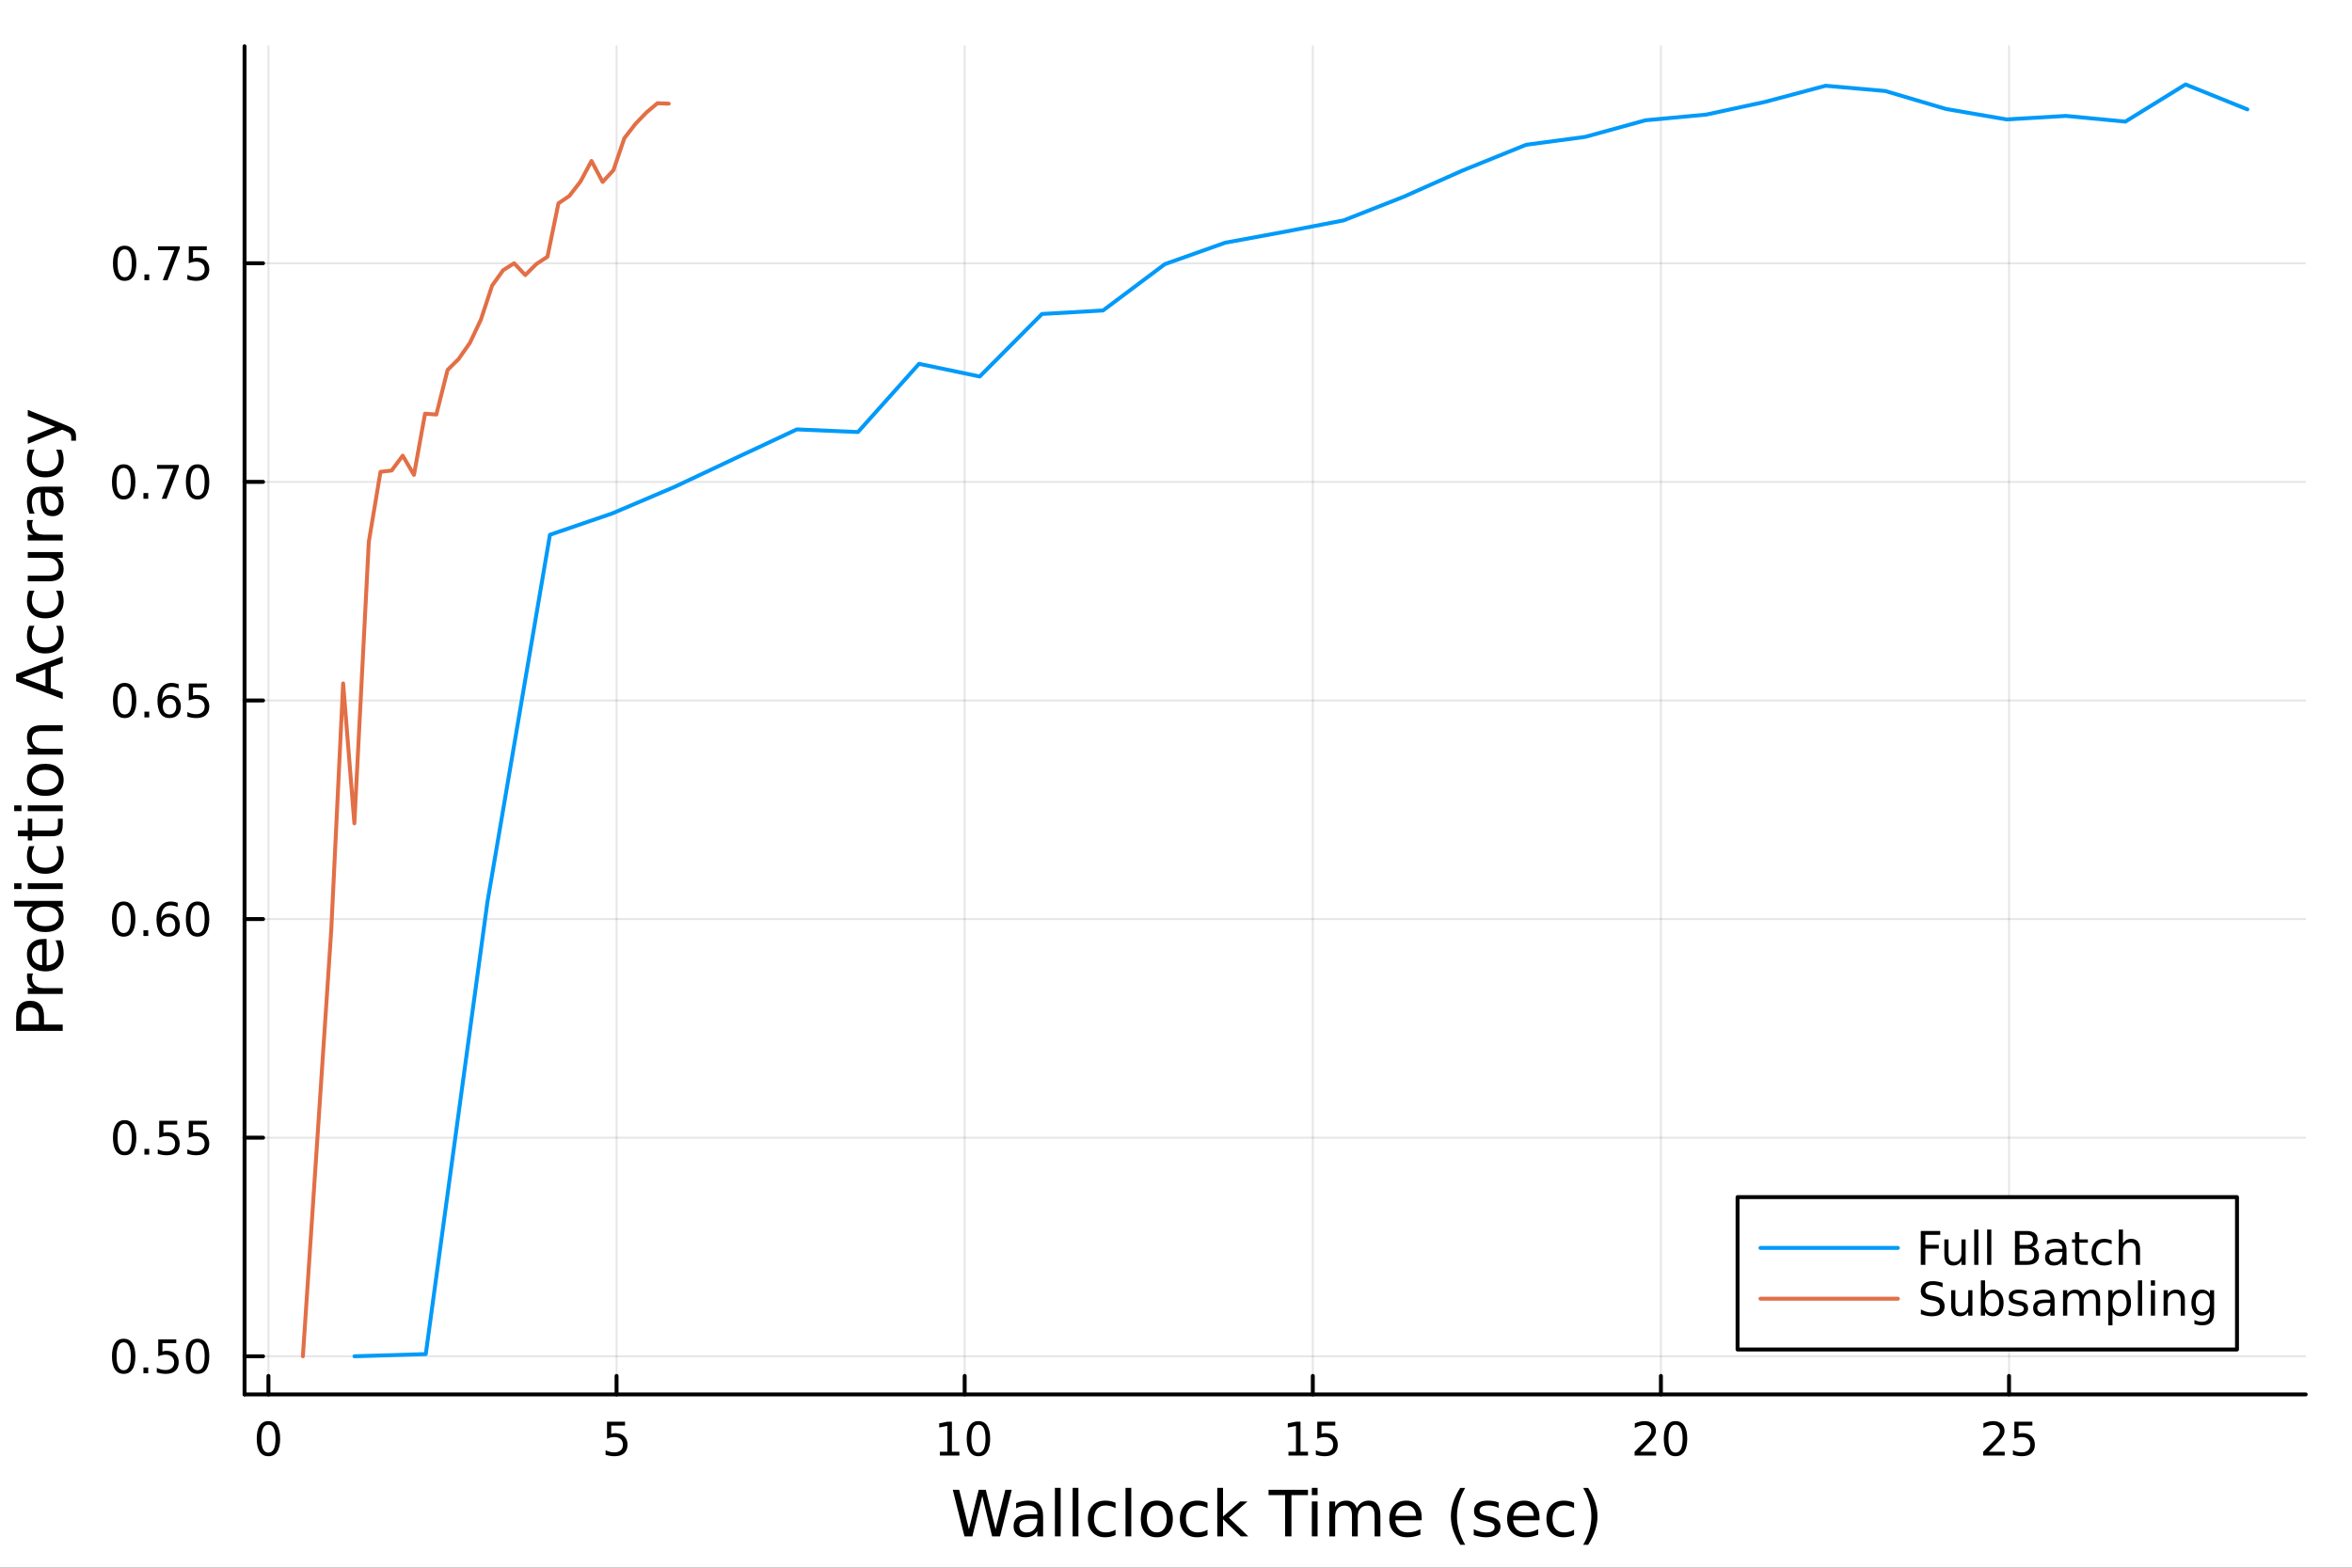 <?xml version="1.0" encoding="utf-8"?>
<svg xmlns="http://www.w3.org/2000/svg" xmlns:xlink="http://www.w3.org/1999/xlink" width="600" height="400" viewBox="0 0 2400 1600">
<rect x="0" y="0" width="2400" height="1600" fill="#333333" stroke="none"/>
<defs>
  <clipPath id="clip000">
    <rect x="0" y="0" width="2400" height="1600"/>
  </clipPath>
</defs>
<path clip-path="url(#clip000)" d="M0 1600 L2400 1600 L2400 0 L0 0  Z" fill="#ffffff" fill-rule="evenodd" fill-opacity="1"/>
<defs>
  <clipPath id="clip001">
    <rect x="480" y="0" width="1681" height="1600"/>
  </clipPath>
</defs>
<path clip-path="url(#clip000)" d="M249.542 1423.18 L2352.76 1423.18 L2352.76 47.244 L249.542 47.244  Z" fill="#ffffff" fill-rule="evenodd" fill-opacity="1"/>
<defs>
  <clipPath id="clip002">
    <rect x="249" y="47" width="2104" height="1377"/>
  </clipPath>
</defs>
<polyline clip-path="url(#clip002)" style="stroke:#000000; stroke-linecap:round; stroke-linejoin:round; stroke-width:2; stroke-opacity:0.1; fill:none" points="273.912,1423.18 273.912,47.244 "/>
<polyline clip-path="url(#clip002)" style="stroke:#000000; stroke-linecap:round; stroke-linejoin:round; stroke-width:2; stroke-opacity:0.1; fill:none" points="629.137,1423.18 629.137,47.244 "/>
<polyline clip-path="url(#clip002)" style="stroke:#000000; stroke-linecap:round; stroke-linejoin:round; stroke-width:2; stroke-opacity:0.1; fill:none" points="984.363,1423.18 984.363,47.244 "/>
<polyline clip-path="url(#clip002)" style="stroke:#000000; stroke-linecap:round; stroke-linejoin:round; stroke-width:2; stroke-opacity:0.1; fill:none" points="1339.59,1423.18 1339.59,47.244 "/>
<polyline clip-path="url(#clip002)" style="stroke:#000000; stroke-linecap:round; stroke-linejoin:round; stroke-width:2; stroke-opacity:0.1; fill:none" points="1694.81,1423.18 1694.81,47.244 "/>
<polyline clip-path="url(#clip002)" style="stroke:#000000; stroke-linecap:round; stroke-linejoin:round; stroke-width:2; stroke-opacity:0.1; fill:none" points="2050.04,1423.18 2050.04,47.244 "/>
<polyline clip-path="url(#clip002)" style="stroke:#000000; stroke-linecap:round; stroke-linejoin:round; stroke-width:2; stroke-opacity:0.1; fill:none" points="249.542,1384.24 2352.76,1384.24 "/>
<polyline clip-path="url(#clip002)" style="stroke:#000000; stroke-linecap:round; stroke-linejoin:round; stroke-width:2; stroke-opacity:0.1; fill:none" points="249.542,1161.13 2352.76,1161.13 "/>
<polyline clip-path="url(#clip002)" style="stroke:#000000; stroke-linecap:round; stroke-linejoin:round; stroke-width:2; stroke-opacity:0.1; fill:none" points="249.542,938.019 2352.76,938.019 "/>
<polyline clip-path="url(#clip002)" style="stroke:#000000; stroke-linecap:round; stroke-linejoin:round; stroke-width:2; stroke-opacity:0.1; fill:none" points="249.542,714.909 2352.76,714.909 "/>
<polyline clip-path="url(#clip002)" style="stroke:#000000; stroke-linecap:round; stroke-linejoin:round; stroke-width:2; stroke-opacity:0.1; fill:none" points="249.542,491.799 2352.76,491.799 "/>
<polyline clip-path="url(#clip002)" style="stroke:#000000; stroke-linecap:round; stroke-linejoin:round; stroke-width:2; stroke-opacity:0.1; fill:none" points="249.542,268.689 2352.76,268.689 "/>
<polyline clip-path="url(#clip000)" style="stroke:#000000; stroke-linecap:round; stroke-linejoin:round; stroke-width:4; stroke-opacity:1; fill:none" points="249.542,1423.18 2352.76,1423.18 "/>
<polyline clip-path="url(#clip000)" style="stroke:#000000; stroke-linecap:round; stroke-linejoin:round; stroke-width:4; stroke-opacity:1; fill:none" points="273.912,1423.18 273.912,1404.28 "/>
<polyline clip-path="url(#clip000)" style="stroke:#000000; stroke-linecap:round; stroke-linejoin:round; stroke-width:4; stroke-opacity:1; fill:none" points="629.137,1423.18 629.137,1404.28 "/>
<polyline clip-path="url(#clip000)" style="stroke:#000000; stroke-linecap:round; stroke-linejoin:round; stroke-width:4; stroke-opacity:1; fill:none" points="984.363,1423.18 984.363,1404.28 "/>
<polyline clip-path="url(#clip000)" style="stroke:#000000; stroke-linecap:round; stroke-linejoin:round; stroke-width:4; stroke-opacity:1; fill:none" points="1339.59,1423.18 1339.59,1404.28 "/>
<polyline clip-path="url(#clip000)" style="stroke:#000000; stroke-linecap:round; stroke-linejoin:round; stroke-width:4; stroke-opacity:1; fill:none" points="1694.81,1423.18 1694.81,1404.28 "/>
<polyline clip-path="url(#clip000)" style="stroke:#000000; stroke-linecap:round; stroke-linejoin:round; stroke-width:4; stroke-opacity:1; fill:none" points="2050.04,1423.18 2050.04,1404.28 "/>
<path clip-path="url(#clip000)" d="M273.912 1454.1 Q270.301 1454.1 268.472 1457.66 Q266.666 1461.2 266.666 1468.33 Q266.666 1475.44 268.472 1479.01 Q270.301 1482.55 273.912 1482.55 Q277.546 1482.55 279.352 1479.01 Q281.18 1475.44 281.18 1468.33 Q281.18 1461.2 279.352 1457.66 Q277.546 1454.1 273.912 1454.1 M273.912 1450.39 Q279.722 1450.39 282.777 1455 Q285.856 1459.58 285.856 1468.33 Q285.856 1477.06 282.777 1481.67 Q279.722 1486.25 273.912 1486.25 Q268.102 1486.25 265.023 1481.67 Q261.967 1477.06 261.967 1468.33 Q261.967 1459.58 265.023 1455 Q268.102 1450.39 273.912 1450.39 Z" fill="#000000" fill-rule="nonzero" fill-opacity="1" /><path clip-path="url(#clip000)" d="M619.415 1451.02 L637.772 1451.02 L637.772 1454.96 L623.698 1454.96 L623.698 1463.43 Q624.716 1463.08 625.735 1462.92 Q626.753 1462.73 627.772 1462.73 Q633.559 1462.73 636.938 1465.9 Q640.318 1469.08 640.318 1474.49 Q640.318 1480.07 636.846 1483.17 Q633.373 1486.25 627.054 1486.25 Q624.878 1486.25 622.61 1485.88 Q620.364 1485.51 617.957 1484.77 L617.957 1480.07 Q620.04 1481.2 622.262 1481.76 Q624.485 1482.32 626.961 1482.32 Q630.966 1482.32 633.304 1480.21 Q635.642 1478.1 635.642 1474.49 Q635.642 1470.88 633.304 1468.77 Q630.966 1466.67 626.961 1466.67 Q625.086 1466.67 623.211 1467.08 Q621.36 1467.5 619.415 1468.38 L619.415 1451.02 Z" fill="#000000" fill-rule="nonzero" fill-opacity="1" /><path clip-path="url(#clip000)" d="M959.051 1481.64 L966.689 1481.64 L966.689 1455.28 L958.379 1456.95 L958.379 1452.69 L966.643 1451.02 L971.319 1451.02 L971.319 1481.64 L978.958 1481.64 L978.958 1485.58 L959.051 1485.58 L959.051 1481.64 Z" fill="#000000" fill-rule="nonzero" fill-opacity="1" /><path clip-path="url(#clip000)" d="M998.402 1454.1 Q994.791 1454.1 992.962 1457.66 Q991.157 1461.2 991.157 1468.33 Q991.157 1475.44 992.962 1479.01 Q994.791 1482.55 998.402 1482.55 Q1002.04 1482.55 1003.84 1479.01 Q1005.67 1475.44 1005.67 1468.33 Q1005.67 1461.2 1003.84 1457.66 Q1002.04 1454.1 998.402 1454.1 M998.402 1450.39 Q1004.21 1450.39 1007.27 1455 Q1010.35 1459.58 1010.35 1468.33 Q1010.35 1477.06 1007.27 1481.67 Q1004.21 1486.25 998.402 1486.25 Q992.592 1486.25 989.513 1481.67 Q986.458 1477.06 986.458 1468.33 Q986.458 1459.58 989.513 1455 Q992.592 1450.39 998.402 1450.39 Z" fill="#000000" fill-rule="nonzero" fill-opacity="1" /><path clip-path="url(#clip000)" d="M1314.77 1481.64 L1322.41 1481.64 L1322.41 1455.28 L1314.1 1456.95 L1314.1 1452.69 L1322.37 1451.02 L1327.04 1451.02 L1327.04 1481.64 L1334.68 1481.64 L1334.68 1485.58 L1314.77 1485.58 L1314.77 1481.64 Z" fill="#000000" fill-rule="nonzero" fill-opacity="1" /><path clip-path="url(#clip000)" d="M1344.17 1451.02 L1362.53 1451.02 L1362.53 1454.96 L1348.45 1454.96 L1348.45 1463.43 Q1349.47 1463.08 1350.49 1462.92 Q1351.51 1462.73 1352.53 1462.73 Q1358.32 1462.73 1361.69 1465.9 Q1365.07 1469.08 1365.07 1474.49 Q1365.07 1480.07 1361.6 1483.17 Q1358.13 1486.25 1351.81 1486.25 Q1349.63 1486.25 1347.37 1485.88 Q1345.12 1485.51 1342.71 1484.77 L1342.71 1480.07 Q1344.8 1481.2 1347.02 1481.76 Q1349.24 1482.32 1351.72 1482.32 Q1355.72 1482.32 1358.06 1480.21 Q1360.4 1478.1 1360.4 1474.49 Q1360.4 1470.88 1358.06 1468.77 Q1355.72 1466.67 1351.72 1466.67 Q1349.84 1466.67 1347.97 1467.08 Q1346.12 1467.5 1344.17 1468.38 L1344.17 1451.02 Z" fill="#000000" fill-rule="nonzero" fill-opacity="1" /><path clip-path="url(#clip000)" d="M1673.59 1481.64 L1689.91 1481.64 L1689.91 1485.58 L1667.96 1485.58 L1667.96 1481.64 Q1670.62 1478.89 1675.21 1474.26 Q1679.81 1469.61 1680.99 1468.27 Q1683.24 1465.74 1684.12 1464.01 Q1685.02 1462.25 1685.02 1460.56 Q1685.02 1457.8 1683.08 1456.07 Q1681.16 1454.33 1678.05 1454.33 Q1675.86 1454.33 1673.4 1455.09 Q1670.97 1455.86 1668.19 1457.41 L1668.19 1452.69 Q1671.02 1451.55 1673.47 1450.97 Q1675.93 1450.39 1677.96 1450.39 Q1683.33 1450.39 1686.53 1453.08 Q1689.72 1455.77 1689.72 1460.26 Q1689.72 1462.39 1688.91 1464.31 Q1688.12 1466.2 1686.02 1468.8 Q1685.44 1469.47 1682.34 1472.69 Q1679.24 1475.88 1673.59 1481.64 Z" fill="#000000" fill-rule="nonzero" fill-opacity="1" /><path clip-path="url(#clip000)" d="M1709.72 1454.1 Q1706.11 1454.1 1704.28 1457.66 Q1702.48 1461.2 1702.48 1468.33 Q1702.48 1475.44 1704.28 1479.01 Q1706.11 1482.55 1709.72 1482.55 Q1713.36 1482.55 1715.16 1479.01 Q1716.99 1475.44 1716.99 1468.33 Q1716.99 1461.2 1715.16 1457.66 Q1713.36 1454.1 1709.72 1454.1 M1709.72 1450.39 Q1715.53 1450.39 1718.59 1455 Q1721.67 1459.58 1721.67 1468.33 Q1721.67 1477.06 1718.59 1481.67 Q1715.53 1486.25 1709.72 1486.25 Q1703.91 1486.25 1700.83 1481.67 Q1697.78 1477.06 1697.78 1468.33 Q1697.78 1459.58 1700.83 1455 Q1703.91 1450.39 1709.72 1450.39 Z" fill="#000000" fill-rule="nonzero" fill-opacity="1" /><path clip-path="url(#clip000)" d="M2029.31 1481.64 L2045.63 1481.64 L2045.63 1485.58 L2023.69 1485.58 L2023.69 1481.64 Q2026.35 1478.89 2030.93 1474.26 Q2035.54 1469.61 2036.72 1468.27 Q2038.96 1465.74 2039.84 1464.01 Q2040.75 1462.25 2040.75 1460.56 Q2040.75 1457.8 2038.8 1456.07 Q2036.88 1454.33 2033.78 1454.33 Q2031.58 1454.33 2029.13 1455.09 Q2026.69 1455.86 2023.92 1457.41 L2023.92 1452.69 Q2026.74 1451.55 2029.19 1450.97 Q2031.65 1450.39 2033.69 1450.39 Q2039.06 1450.39 2042.25 1453.08 Q2045.44 1455.77 2045.44 1460.26 Q2045.44 1462.39 2044.63 1464.31 Q2043.85 1466.2 2041.74 1468.8 Q2041.16 1469.47 2038.06 1472.69 Q2034.96 1475.88 2029.31 1481.64 Z" fill="#000000" fill-rule="nonzero" fill-opacity="1" /><path clip-path="url(#clip000)" d="M2055.49 1451.02 L2073.85 1451.02 L2073.85 1454.96 L2059.77 1454.96 L2059.77 1463.43 Q2060.79 1463.08 2061.81 1462.92 Q2062.83 1462.73 2063.85 1462.73 Q2069.63 1462.73 2073.01 1465.9 Q2076.39 1469.08 2076.39 1474.49 Q2076.39 1480.07 2072.92 1483.17 Q2069.45 1486.25 2063.13 1486.25 Q2060.95 1486.25 2058.69 1485.88 Q2056.44 1485.51 2054.03 1484.77 L2054.03 1480.07 Q2056.12 1481.2 2058.34 1481.76 Q2060.56 1482.32 2063.04 1482.32 Q2067.04 1482.32 2069.38 1480.21 Q2071.72 1478.1 2071.72 1474.49 Q2071.72 1470.88 2069.38 1468.77 Q2067.04 1466.67 2063.04 1466.67 Q2061.16 1466.67 2059.29 1467.08 Q2057.44 1467.5 2055.49 1468.38 L2055.49 1451.02 Z" fill="#000000" fill-rule="nonzero" fill-opacity="1" /><path clip-path="url(#clip000)" d="M972.233 1520.52 L978.726 1520.52 L988.72 1560.69 L998.682 1520.52 L1005.91 1520.52 L1015.9 1560.69 L1025.86 1520.52 L1032.39 1520.52 L1020.45 1568.04 L1012.37 1568.04 L1002.34 1526.79 L992.221 1568.04 L984.137 1568.04 L972.233 1520.52 Z" fill="#000000" fill-rule="nonzero" fill-opacity="1" /><path clip-path="url(#clip000)" d="M1052.7 1550.12 Q1045.6 1550.12 1042.86 1551.75 Q1040.12 1553.37 1040.12 1557.29 Q1040.12 1560.4 1042.16 1562.25 Q1044.23 1564.07 1047.76 1564.07 Q1052.63 1564.07 1055.56 1560.63 Q1058.52 1557.16 1058.52 1551.43 L1058.52 1550.12 L1052.7 1550.12 M1064.38 1547.71 L1064.38 1568.04 L1058.52 1568.04 L1058.52 1562.63 Q1056.51 1565.88 1053.52 1567.44 Q1050.53 1568.97 1046.2 1568.97 Q1040.73 1568.97 1037.48 1565.91 Q1034.27 1562.82 1034.27 1557.67 Q1034.27 1551.65 1038.28 1548.6 Q1042.32 1545.54 1050.31 1545.54 L1058.52 1545.54 L1058.52 1544.97 Q1058.52 1540.93 1055.85 1538.73 Q1053.2 1536.5 1048.4 1536.5 Q1045.34 1536.5 1042.45 1537.23 Q1039.55 1537.97 1036.88 1539.43 L1036.88 1534.02 Q1040.09 1532.78 1043.12 1532.17 Q1046.14 1531.54 1049 1531.54 Q1056.74 1531.54 1060.56 1535.55 Q1064.38 1539.56 1064.38 1547.71 Z" fill="#000000" fill-rule="nonzero" fill-opacity="1" /><path clip-path="url(#clip000)" d="M1076.44 1518.52 L1082.3 1518.52 L1082.3 1568.04 L1076.44 1568.04 L1076.44 1518.52 Z" fill="#000000" fill-rule="nonzero" fill-opacity="1" /><path clip-path="url(#clip000)" d="M1094.55 1518.52 L1100.41 1518.52 L1100.41 1568.04 L1094.55 1568.04 L1094.55 1518.52 Z" fill="#000000" fill-rule="nonzero" fill-opacity="1" /><path clip-path="url(#clip000)" d="M1138.31 1533.76 L1138.31 1539.24 Q1135.83 1537.87 1133.32 1537.2 Q1130.83 1536.5 1128.29 1536.5 Q1122.59 1536.5 1119.44 1540.13 Q1116.29 1543.73 1116.29 1550.25 Q1116.29 1556.78 1119.44 1560.4 Q1122.59 1564 1128.29 1564 Q1130.83 1564 1133.32 1563.33 Q1135.83 1562.63 1138.31 1561.26 L1138.31 1566.68 Q1135.86 1567.82 1133.22 1568.39 Q1130.61 1568.97 1127.65 1568.97 Q1119.6 1568.97 1114.86 1563.91 Q1110.11 1558.85 1110.11 1550.25 Q1110.11 1541.53 1114.89 1536.53 Q1119.69 1531.54 1128.03 1531.54 Q1130.74 1531.54 1133.32 1532.11 Q1135.9 1532.65 1138.31 1533.76 Z" fill="#000000" fill-rule="nonzero" fill-opacity="1" /><path clip-path="url(#clip000)" d="M1148.5 1518.52 L1154.36 1518.52 L1154.36 1568.04 L1148.5 1568.04 L1148.5 1518.52 Z" fill="#000000" fill-rule="nonzero" fill-opacity="1" /><path clip-path="url(#clip000)" d="M1180.42 1536.5 Q1175.71 1536.5 1172.98 1540.19 Q1170.24 1543.85 1170.24 1550.25 Q1170.24 1556.65 1172.94 1560.34 Q1175.68 1564 1180.42 1564 Q1185.1 1564 1187.84 1560.31 Q1190.58 1556.62 1190.58 1550.25 Q1190.58 1543.92 1187.84 1540.23 Q1185.1 1536.5 1180.42 1536.5 M1180.42 1531.54 Q1188.06 1531.54 1192.42 1536.5 Q1196.78 1541.47 1196.78 1550.25 Q1196.78 1559 1192.42 1564 Q1188.06 1568.97 1180.42 1568.97 Q1172.75 1568.97 1168.39 1564 Q1164.06 1559 1164.06 1550.25 Q1164.06 1541.47 1168.39 1536.5 Q1172.75 1531.54 1180.42 1531.54 Z" fill="#000000" fill-rule="nonzero" fill-opacity="1" /><path clip-path="url(#clip000)" d="M1232.14 1533.76 L1232.14 1539.24 Q1229.66 1537.87 1227.15 1537.2 Q1224.67 1536.5 1222.12 1536.5 Q1216.42 1536.5 1213.27 1540.13 Q1210.12 1543.73 1210.12 1550.25 Q1210.12 1556.78 1213.27 1560.4 Q1216.42 1564 1222.12 1564 Q1224.67 1564 1227.15 1563.33 Q1229.66 1562.63 1232.14 1561.26 L1232.14 1566.68 Q1229.69 1567.82 1227.05 1568.39 Q1224.44 1568.97 1221.48 1568.97 Q1213.43 1568.97 1208.69 1563.91 Q1203.94 1558.85 1203.94 1550.25 Q1203.94 1541.53 1208.72 1536.53 Q1213.53 1531.54 1221.86 1531.54 Q1224.57 1531.54 1227.15 1532.11 Q1229.73 1532.65 1232.14 1533.76 Z" fill="#000000" fill-rule="nonzero" fill-opacity="1" /><path clip-path="url(#clip000)" d="M1242.11 1518.52 L1248 1518.52 L1248 1547.77 L1265.47 1532.4 L1272.95 1532.4 L1254.04 1549.07 L1273.74 1568.04 L1266.11 1568.04 L1248 1550.63 L1248 1568.04 L1242.11 1568.04 L1242.11 1518.52 Z" fill="#000000" fill-rule="nonzero" fill-opacity="1" /><path clip-path="url(#clip000)" d="M1294.46 1520.52 L1334.66 1520.52 L1334.66 1525.93 L1317.8 1525.93 L1317.8 1568.04 L1311.33 1568.04 L1311.33 1525.93 L1294.46 1525.93 L1294.46 1520.52 Z" fill="#000000" fill-rule="nonzero" fill-opacity="1" /><path clip-path="url(#clip000)" d="M1338.61 1532.4 L1344.47 1532.4 L1344.47 1568.04 L1338.61 1568.04 L1338.61 1532.4 M1338.61 1518.52 L1344.47 1518.52 L1344.47 1525.93 L1338.61 1525.93 L1338.61 1518.52 Z" fill="#000000" fill-rule="nonzero" fill-opacity="1" /><path clip-path="url(#clip000)" d="M1384.48 1539.24 Q1386.67 1535.29 1389.73 1533.41 Q1392.78 1531.54 1396.92 1531.54 Q1402.49 1531.54 1405.51 1535.45 Q1408.54 1539.33 1408.54 1546.53 L1408.54 1568.04 L1402.65 1568.04 L1402.65 1546.72 Q1402.65 1541.59 1400.84 1539.11 Q1399.02 1536.63 1395.3 1536.63 Q1390.75 1536.63 1388.1 1539.65 Q1385.46 1542.68 1385.46 1547.9 L1385.46 1568.04 L1379.57 1568.04 L1379.57 1546.72 Q1379.57 1541.56 1377.76 1539.11 Q1375.95 1536.63 1372.16 1536.63 Q1367.67 1536.63 1365.03 1539.68 Q1362.39 1542.71 1362.39 1547.9 L1362.39 1568.04 L1356.5 1568.04 L1356.5 1532.4 L1362.39 1532.4 L1362.39 1537.93 Q1364.39 1534.66 1367.19 1533.1 Q1369.99 1531.54 1373.85 1531.54 Q1377.73 1531.54 1380.43 1533.51 Q1383.17 1535.48 1384.48 1539.24 Z" fill="#000000" fill-rule="nonzero" fill-opacity="1" /><path clip-path="url(#clip000)" d="M1450.71 1548.76 L1450.71 1551.62 L1423.78 1551.62 Q1424.17 1557.67 1427.41 1560.85 Q1430.69 1564 1436.52 1564 Q1439.89 1564 1443.04 1563.17 Q1446.22 1562.35 1449.34 1560.69 L1449.34 1566.23 Q1446.19 1567.57 1442.88 1568.27 Q1439.57 1568.97 1436.17 1568.97 Q1427.64 1568.97 1422.64 1564 Q1417.67 1559.04 1417.67 1550.57 Q1417.67 1541.82 1422.38 1536.69 Q1427.13 1531.54 1435.15 1531.54 Q1442.34 1531.54 1446.51 1536.18 Q1450.71 1540.8 1450.71 1548.76 M1444.85 1547.04 Q1444.79 1542.23 1442.15 1539.37 Q1439.54 1536.5 1435.21 1536.5 Q1430.31 1536.5 1427.35 1539.27 Q1424.42 1542.04 1423.98 1547.07 L1444.85 1547.04 Z" fill="#000000" fill-rule="nonzero" fill-opacity="1" /><path clip-path="url(#clip000)" d="M1495.11 1518.58 Q1490.85 1525.9 1488.78 1533.06 Q1486.71 1540.23 1486.71 1547.58 Q1486.71 1554.93 1488.78 1562.16 Q1490.88 1569.35 1495.11 1576.64 L1490.02 1576.64 Q1485.25 1569.16 1482.86 1561.93 Q1480.5 1554.71 1480.5 1547.58 Q1480.5 1540.48 1482.86 1533.29 Q1485.21 1526.09 1490.02 1518.58 L1495.11 1518.58 Z" fill="#000000" fill-rule="nonzero" fill-opacity="1" /><path clip-path="url(#clip000)" d="M1529.2 1533.45 L1529.2 1538.98 Q1526.72 1537.71 1524.04 1537.07 Q1521.37 1536.44 1518.51 1536.44 Q1514.15 1536.44 1511.95 1537.77 Q1509.79 1539.11 1509.79 1541.79 Q1509.79 1543.82 1511.34 1545 Q1512.9 1546.15 1517.61 1547.2 L1519.62 1547.64 Q1525.86 1548.98 1528.47 1551.43 Q1531.11 1553.85 1531.11 1558.21 Q1531.11 1563.17 1527.16 1566.07 Q1523.25 1568.97 1516.37 1568.97 Q1513.51 1568.97 1510.39 1568.39 Q1507.3 1567.85 1503.86 1566.74 L1503.86 1560.69 Q1507.11 1562.38 1510.26 1563.24 Q1513.41 1564.07 1516.5 1564.07 Q1520.64 1564.07 1522.87 1562.66 Q1525.09 1561.23 1525.09 1558.65 Q1525.09 1556.27 1523.47 1554.99 Q1521.88 1553.72 1516.44 1552.54 L1514.4 1552.07 Q1508.96 1550.92 1506.54 1548.56 Q1504.12 1546.18 1504.12 1542.04 Q1504.12 1537.01 1507.68 1534.27 Q1511.25 1531.54 1517.81 1531.54 Q1521.05 1531.54 1523.92 1532.01 Q1526.78 1532.49 1529.2 1533.45 Z" fill="#000000" fill-rule="nonzero" fill-opacity="1" /><path clip-path="url(#clip000)" d="M1570.93 1548.76 L1570.93 1551.62 L1544 1551.62 Q1544.38 1557.67 1547.63 1560.85 Q1550.91 1564 1556.73 1564 Q1560.11 1564 1563.26 1563.17 Q1566.44 1562.35 1569.56 1560.69 L1569.56 1566.23 Q1566.41 1567.57 1563.1 1568.27 Q1559.79 1568.97 1556.38 1568.97 Q1547.85 1568.97 1542.85 1564 Q1537.89 1559.04 1537.89 1550.57 Q1537.89 1541.82 1542.6 1536.69 Q1547.34 1531.54 1555.36 1531.54 Q1562.56 1531.54 1566.73 1536.18 Q1570.93 1540.8 1570.93 1548.76 M1565.07 1547.04 Q1565.01 1542.23 1562.37 1539.37 Q1559.76 1536.5 1555.43 1536.5 Q1550.53 1536.5 1547.57 1539.27 Q1544.64 1542.04 1544.19 1547.07 L1565.07 1547.04 Z" fill="#000000" fill-rule="nonzero" fill-opacity="1" /><path clip-path="url(#clip000)" d="M1606.19 1533.76 L1606.19 1539.24 Q1603.71 1537.87 1601.2 1537.2 Q1598.71 1536.5 1596.17 1536.5 Q1590.47 1536.5 1587.32 1540.13 Q1584.17 1543.73 1584.17 1550.25 Q1584.17 1556.78 1587.32 1560.4 Q1590.47 1564 1596.17 1564 Q1598.71 1564 1601.2 1563.33 Q1603.71 1562.63 1606.19 1561.26 L1606.19 1566.68 Q1603.74 1567.82 1601.1 1568.39 Q1598.49 1568.97 1595.53 1568.97 Q1587.48 1568.97 1582.74 1563.91 Q1577.99 1558.85 1577.99 1550.25 Q1577.99 1541.53 1582.77 1536.53 Q1587.57 1531.54 1595.91 1531.54 Q1598.62 1531.54 1601.2 1532.11 Q1603.77 1532.65 1606.19 1533.76 Z" fill="#000000" fill-rule="nonzero" fill-opacity="1" /><path clip-path="url(#clip000)" d="M1615.46 1518.58 L1620.55 1518.58 Q1625.32 1526.09 1627.68 1533.29 Q1630.07 1540.48 1630.07 1547.58 Q1630.07 1554.71 1627.68 1561.93 Q1625.32 1569.16 1620.55 1576.64 L1615.46 1576.64 Q1619.69 1569.35 1621.76 1562.16 Q1623.86 1554.93 1623.86 1547.58 Q1623.86 1540.23 1621.76 1533.06 Q1619.69 1525.9 1615.46 1518.58 Z" fill="#000000" fill-rule="nonzero" fill-opacity="1" /><polyline clip-path="url(#clip000)" style="stroke:#000000; stroke-linecap:round; stroke-linejoin:round; stroke-width:4; stroke-opacity:1; fill:none" points="249.542,1423.18 249.542,47.244 "/>
<polyline clip-path="url(#clip000)" style="stroke:#000000; stroke-linecap:round; stroke-linejoin:round; stroke-width:4; stroke-opacity:1; fill:none" points="249.542,1384.24 268.44,1384.24 "/>
<polyline clip-path="url(#clip000)" style="stroke:#000000; stroke-linecap:round; stroke-linejoin:round; stroke-width:4; stroke-opacity:1; fill:none" points="249.542,1161.13 268.44,1161.13 "/>
<polyline clip-path="url(#clip000)" style="stroke:#000000; stroke-linecap:round; stroke-linejoin:round; stroke-width:4; stroke-opacity:1; fill:none" points="249.542,938.019 268.44,938.019 "/>
<polyline clip-path="url(#clip000)" style="stroke:#000000; stroke-linecap:round; stroke-linejoin:round; stroke-width:4; stroke-opacity:1; fill:none" points="249.542,714.909 268.44,714.909 "/>
<polyline clip-path="url(#clip000)" style="stroke:#000000; stroke-linecap:round; stroke-linejoin:round; stroke-width:4; stroke-opacity:1; fill:none" points="249.542,491.799 268.44,491.799 "/>
<polyline clip-path="url(#clip000)" style="stroke:#000000; stroke-linecap:round; stroke-linejoin:round; stroke-width:4; stroke-opacity:1; fill:none" points="249.542,268.689 268.44,268.689 "/>
<path clip-path="url(#clip000)" d="M126.205 1370.04 Q122.593 1370.04 120.765 1373.6 Q118.959 1377.14 118.959 1384.27 Q118.959 1391.38 120.765 1394.94 Q122.593 1398.49 126.205 1398.49 Q129.839 1398.49 131.644 1394.94 Q133.473 1391.38 133.473 1384.27 Q133.473 1377.14 131.644 1373.6 Q129.839 1370.04 126.205 1370.04 M126.205 1366.33 Q132.015 1366.33 135.07 1370.94 Q138.149 1375.52 138.149 1384.27 Q138.149 1393 135.07 1397.61 Q132.015 1402.19 126.205 1402.19 Q120.394 1402.19 117.316 1397.61 Q114.26 1393 114.26 1384.27 Q114.26 1375.52 117.316 1370.94 Q120.394 1366.33 126.205 1366.33 Z" fill="#000000" fill-rule="nonzero" fill-opacity="1" /><path clip-path="url(#clip000)" d="M146.366 1395.64 L151.251 1395.64 L151.251 1401.52 L146.366 1401.52 L146.366 1395.64 Z" fill="#000000" fill-rule="nonzero" fill-opacity="1" /><path clip-path="url(#clip000)" d="M161.482 1366.96 L179.839 1366.96 L179.839 1370.89 L165.765 1370.89 L165.765 1379.37 Q166.783 1379.02 167.802 1378.86 Q168.82 1378.67 169.839 1378.67 Q175.626 1378.67 179.005 1381.84 Q182.385 1385.01 182.385 1390.43 Q182.385 1396.01 178.913 1399.11 Q175.44 1402.19 169.121 1402.19 Q166.945 1402.19 164.677 1401.82 Q162.431 1401.45 160.024 1400.71 L160.024 1396.01 Q162.107 1397.14 164.329 1397.7 Q166.552 1398.25 169.028 1398.25 Q173.033 1398.25 175.371 1396.15 Q177.709 1394.04 177.709 1390.43 Q177.709 1386.82 175.371 1384.71 Q173.033 1382.61 169.028 1382.61 Q167.153 1382.61 165.278 1383.02 Q163.427 1383.44 161.482 1384.32 L161.482 1366.96 Z" fill="#000000" fill-rule="nonzero" fill-opacity="1" /><path clip-path="url(#clip000)" d="M201.598 1370.04 Q197.987 1370.04 196.158 1373.6 Q194.352 1377.14 194.352 1384.27 Q194.352 1391.38 196.158 1394.94 Q197.987 1398.49 201.598 1398.49 Q205.232 1398.49 207.037 1394.94 Q208.866 1391.38 208.866 1384.27 Q208.866 1377.14 207.037 1373.6 Q205.232 1370.04 201.598 1370.04 M201.598 1366.33 Q207.408 1366.33 210.463 1370.94 Q213.542 1375.52 213.542 1384.27 Q213.542 1393 210.463 1397.61 Q207.408 1402.19 201.598 1402.19 Q195.787 1402.19 192.709 1397.61 Q189.653 1393 189.653 1384.27 Q189.653 1375.52 192.709 1370.94 Q195.787 1366.33 201.598 1366.33 Z" fill="#000000" fill-rule="nonzero" fill-opacity="1" /><path clip-path="url(#clip000)" d="M127.2 1146.93 Q123.589 1146.93 121.76 1150.49 Q119.955 1154.03 119.955 1161.16 Q119.955 1168.27 121.76 1171.83 Q123.589 1175.38 127.2 1175.38 Q130.834 1175.38 132.64 1171.83 Q134.468 1168.27 134.468 1161.16 Q134.468 1154.03 132.64 1150.49 Q130.834 1146.93 127.2 1146.93 M127.2 1143.22 Q133.01 1143.22 136.066 1147.83 Q139.144 1152.41 139.144 1161.16 Q139.144 1169.89 136.066 1174.5 Q133.01 1179.08 127.2 1179.08 Q121.39 1179.08 118.311 1174.5 Q115.256 1169.89 115.256 1161.16 Q115.256 1152.41 118.311 1147.83 Q121.39 1143.22 127.2 1143.22 Z" fill="#000000" fill-rule="nonzero" fill-opacity="1" /><path clip-path="url(#clip000)" d="M147.362 1172.53 L152.246 1172.53 L152.246 1178.41 L147.362 1178.41 L147.362 1172.53 Z" fill="#000000" fill-rule="nonzero" fill-opacity="1" /><path clip-path="url(#clip000)" d="M162.477 1143.85 L180.834 1143.85 L180.834 1147.78 L166.76 1147.78 L166.76 1156.26 Q167.778 1155.91 168.797 1155.75 Q169.815 1155.56 170.834 1155.56 Q176.621 1155.56 180.001 1158.73 Q183.38 1161.9 183.38 1167.32 Q183.38 1172.9 179.908 1176 Q176.436 1179.08 170.116 1179.08 Q167.94 1179.08 165.672 1178.71 Q163.427 1178.34 161.019 1177.6 L161.019 1172.9 Q163.102 1174.03 165.325 1174.59 Q167.547 1175.14 170.024 1175.14 Q174.028 1175.14 176.366 1173.04 Q178.704 1170.93 178.704 1167.32 Q178.704 1163.71 176.366 1161.6 Q174.028 1159.5 170.024 1159.5 Q168.149 1159.5 166.274 1159.91 Q164.422 1160.33 162.477 1161.21 L162.477 1143.85 Z" fill="#000000" fill-rule="nonzero" fill-opacity="1" /><path clip-path="url(#clip000)" d="M192.639 1143.85 L210.996 1143.85 L210.996 1147.78 L196.922 1147.78 L196.922 1156.26 Q197.94 1155.91 198.959 1155.75 Q199.977 1155.56 200.996 1155.56 Q206.783 1155.56 210.162 1158.73 Q213.542 1161.9 213.542 1167.32 Q213.542 1172.9 210.07 1176 Q206.598 1179.08 200.278 1179.08 Q198.102 1179.08 195.834 1178.71 Q193.588 1178.34 191.181 1177.6 L191.181 1172.9 Q193.264 1174.03 195.487 1174.59 Q197.709 1175.14 200.186 1175.14 Q204.19 1175.14 206.528 1173.04 Q208.866 1170.93 208.866 1167.32 Q208.866 1163.71 206.528 1161.6 Q204.19 1159.5 200.186 1159.5 Q198.311 1159.5 196.436 1159.91 Q194.584 1160.33 192.639 1161.21 L192.639 1143.85 Z" fill="#000000" fill-rule="nonzero" fill-opacity="1" /><path clip-path="url(#clip000)" d="M126.205 923.817 Q122.593 923.817 120.765 927.382 Q118.959 930.924 118.959 938.053 Q118.959 945.16 120.765 948.725 Q122.593 952.266 126.205 952.266 Q129.839 952.266 131.644 948.725 Q133.473 945.16 133.473 938.053 Q133.473 930.924 131.644 927.382 Q129.839 923.817 126.205 923.817 M126.205 920.114 Q132.015 920.114 135.07 924.72 Q138.149 929.304 138.149 938.053 Q138.149 946.78 135.07 951.387 Q132.015 955.97 126.205 955.97 Q120.394 955.97 117.316 951.387 Q114.26 946.78 114.26 938.053 Q114.26 929.304 117.316 924.72 Q120.394 920.114 126.205 920.114 Z" fill="#000000" fill-rule="nonzero" fill-opacity="1" /><path clip-path="url(#clip000)" d="M146.366 949.419 L151.251 949.419 L151.251 955.299 L146.366 955.299 L146.366 949.419 Z" fill="#000000" fill-rule="nonzero" fill-opacity="1" /><path clip-path="url(#clip000)" d="M172.014 936.155 Q168.866 936.155 167.015 938.308 Q165.186 940.461 165.186 944.211 Q165.186 947.938 167.015 950.114 Q168.866 952.266 172.014 952.266 Q175.163 952.266 176.991 950.114 Q178.843 947.938 178.843 944.211 Q178.843 940.461 176.991 938.308 Q175.163 936.155 172.014 936.155 M181.297 921.503 L181.297 925.762 Q179.538 924.929 177.732 924.489 Q175.95 924.049 174.19 924.049 Q169.561 924.049 167.107 927.174 Q164.677 930.299 164.329 936.618 Q165.695 934.604 167.755 933.54 Q169.815 932.452 172.292 932.452 Q177.501 932.452 180.51 935.623 Q183.542 938.771 183.542 944.211 Q183.542 949.535 180.394 952.752 Q177.246 955.97 172.014 955.97 Q166.019 955.97 162.848 951.387 Q159.677 946.78 159.677 938.053 Q159.677 929.859 163.565 924.998 Q167.454 920.114 174.005 920.114 Q175.764 920.114 177.547 920.461 Q179.352 920.808 181.297 921.503 Z" fill="#000000" fill-rule="nonzero" fill-opacity="1" /><path clip-path="url(#clip000)" d="M201.598 923.817 Q197.987 923.817 196.158 927.382 Q194.352 930.924 194.352 938.053 Q194.352 945.16 196.158 948.725 Q197.987 952.266 201.598 952.266 Q205.232 952.266 207.037 948.725 Q208.866 945.16 208.866 938.053 Q208.866 930.924 207.037 927.382 Q205.232 923.817 201.598 923.817 M201.598 920.114 Q207.408 920.114 210.463 924.72 Q213.542 929.304 213.542 938.053 Q213.542 946.78 210.463 951.387 Q207.408 955.97 201.598 955.97 Q195.787 955.97 192.709 951.387 Q189.653 946.78 189.653 938.053 Q189.653 929.304 192.709 924.72 Q195.787 920.114 201.598 920.114 Z" fill="#000000" fill-rule="nonzero" fill-opacity="1" /><path clip-path="url(#clip000)" d="M127.2 700.708 Q123.589 700.708 121.76 704.272 Q119.955 707.814 119.955 714.944 Q119.955 722.05 121.76 725.615 Q123.589 729.157 127.2 729.157 Q130.834 729.157 132.64 725.615 Q134.468 722.05 134.468 714.944 Q134.468 707.814 132.64 704.272 Q130.834 700.708 127.2 700.708 M127.2 697.004 Q133.01 697.004 136.066 701.61 Q139.144 706.194 139.144 714.944 Q139.144 723.671 136.066 728.277 Q133.01 732.86 127.2 732.86 Q121.39 732.86 118.311 728.277 Q115.256 723.671 115.256 714.944 Q115.256 706.194 118.311 701.61 Q121.39 697.004 127.2 697.004 Z" fill="#000000" fill-rule="nonzero" fill-opacity="1" /><path clip-path="url(#clip000)" d="M147.362 726.309 L152.246 726.309 L152.246 732.189 L147.362 732.189 L147.362 726.309 Z" fill="#000000" fill-rule="nonzero" fill-opacity="1" /><path clip-path="url(#clip000)" d="M173.01 713.046 Q169.862 713.046 168.01 715.198 Q166.181 717.351 166.181 721.101 Q166.181 724.828 168.01 727.004 Q169.862 729.157 173.01 729.157 Q176.158 729.157 177.987 727.004 Q179.839 724.828 179.839 721.101 Q179.839 717.351 177.987 715.198 Q176.158 713.046 173.01 713.046 M182.292 698.393 L182.292 702.652 Q180.533 701.819 178.727 701.379 Q176.945 700.939 175.186 700.939 Q170.556 700.939 168.102 704.064 Q165.672 707.189 165.325 713.509 Q166.69 711.495 168.751 710.43 Q170.811 709.342 173.288 709.342 Q178.496 709.342 181.505 712.513 Q184.538 715.661 184.538 721.101 Q184.538 726.425 181.389 729.643 Q178.241 732.86 173.01 732.86 Q167.015 732.86 163.843 728.277 Q160.672 723.671 160.672 714.944 Q160.672 706.749 164.561 701.888 Q168.45 697.004 175.001 697.004 Q176.76 697.004 178.542 697.351 Q180.348 697.698 182.292 698.393 Z" fill="#000000" fill-rule="nonzero" fill-opacity="1" /><path clip-path="url(#clip000)" d="M192.639 697.629 L210.996 697.629 L210.996 701.564 L196.922 701.564 L196.922 710.036 Q197.94 709.689 198.959 709.527 Q199.977 709.342 200.996 709.342 Q206.783 709.342 210.162 712.513 Q213.542 715.684 213.542 721.101 Q213.542 726.68 210.07 729.782 Q206.598 732.86 200.278 732.86 Q198.102 732.86 195.834 732.49 Q193.588 732.12 191.181 731.379 L191.181 726.68 Q193.264 727.814 195.487 728.37 Q197.709 728.925 200.186 728.925 Q204.19 728.925 206.528 726.819 Q208.866 724.712 208.866 721.101 Q208.866 717.49 206.528 715.384 Q204.19 713.277 200.186 713.277 Q198.311 713.277 196.436 713.694 Q194.584 714.11 192.639 714.99 L192.639 697.629 Z" fill="#000000" fill-rule="nonzero" fill-opacity="1" /><path clip-path="url(#clip000)" d="M126.205 477.598 Q122.593 477.598 120.765 481.163 Q118.959 484.704 118.959 491.834 Q118.959 498.94 120.765 502.505 Q122.593 506.047 126.205 506.047 Q129.839 506.047 131.644 502.505 Q133.473 498.94 133.473 491.834 Q133.473 484.704 131.644 481.163 Q129.839 477.598 126.205 477.598 M126.205 473.894 Q132.015 473.894 135.07 478.501 Q138.149 483.084 138.149 491.834 Q138.149 500.561 135.07 505.167 Q132.015 509.751 126.205 509.751 Q120.394 509.751 117.316 505.167 Q114.26 500.561 114.26 491.834 Q114.26 483.084 117.316 478.501 Q120.394 473.894 126.205 473.894 Z" fill="#000000" fill-rule="nonzero" fill-opacity="1" /><path clip-path="url(#clip000)" d="M146.366 503.2 L151.251 503.2 L151.251 509.079 L146.366 509.079 L146.366 503.2 Z" fill="#000000" fill-rule="nonzero" fill-opacity="1" /><path clip-path="url(#clip000)" d="M160.255 474.519 L182.477 474.519 L182.477 476.51 L169.931 509.079 L165.047 509.079 L176.852 478.454 L160.255 478.454 L160.255 474.519 Z" fill="#000000" fill-rule="nonzero" fill-opacity="1" /><path clip-path="url(#clip000)" d="M201.598 477.598 Q197.987 477.598 196.158 481.163 Q194.352 484.704 194.352 491.834 Q194.352 498.94 196.158 502.505 Q197.987 506.047 201.598 506.047 Q205.232 506.047 207.037 502.505 Q208.866 498.94 208.866 491.834 Q208.866 484.704 207.037 481.163 Q205.232 477.598 201.598 477.598 M201.598 473.894 Q207.408 473.894 210.463 478.501 Q213.542 483.084 213.542 491.834 Q213.542 500.561 210.463 505.167 Q207.408 509.751 201.598 509.751 Q195.787 509.751 192.709 505.167 Q189.653 500.561 189.653 491.834 Q189.653 483.084 192.709 478.501 Q195.787 473.894 201.598 473.894 Z" fill="#000000" fill-rule="nonzero" fill-opacity="1" /><path clip-path="url(#clip000)" d="M127.2 254.488 Q123.589 254.488 121.76 258.053 Q119.955 261.595 119.955 268.724 Q119.955 275.831 121.76 279.395 Q123.589 282.937 127.2 282.937 Q130.834 282.937 132.64 279.395 Q134.468 275.831 134.468 268.724 Q134.468 261.595 132.64 258.053 Q130.834 254.488 127.2 254.488 M127.2 250.784 Q133.01 250.784 136.066 255.391 Q139.144 259.974 139.144 268.724 Q139.144 277.451 136.066 282.057 Q133.01 286.641 127.2 286.641 Q121.39 286.641 118.311 282.057 Q115.256 277.451 115.256 268.724 Q115.256 259.974 118.311 255.391 Q121.39 250.784 127.2 250.784 Z" fill="#000000" fill-rule="nonzero" fill-opacity="1" /><path clip-path="url(#clip000)" d="M147.362 280.09 L152.246 280.09 L152.246 285.969 L147.362 285.969 L147.362 280.09 Z" fill="#000000" fill-rule="nonzero" fill-opacity="1" /><path clip-path="url(#clip000)" d="M161.251 251.409 L183.473 251.409 L183.473 253.4 L170.927 285.969 L166.042 285.969 L177.848 255.345 L161.251 255.345 L161.251 251.409 Z" fill="#000000" fill-rule="nonzero" fill-opacity="1" /><path clip-path="url(#clip000)" d="M192.639 251.409 L210.996 251.409 L210.996 255.345 L196.922 255.345 L196.922 263.817 Q197.94 263.47 198.959 263.308 Q199.977 263.122 200.996 263.122 Q206.783 263.122 210.162 266.294 Q213.542 269.465 213.542 274.882 Q213.542 280.46 210.07 283.562 Q206.598 286.641 200.278 286.641 Q198.102 286.641 195.834 286.27 Q193.588 285.9 191.181 285.159 L191.181 280.46 Q193.264 281.594 195.487 282.15 Q197.709 282.706 200.186 282.706 Q204.19 282.706 206.528 280.599 Q208.866 278.493 208.866 274.882 Q208.866 271.27 206.528 269.164 Q204.19 267.058 200.186 267.058 Q198.311 267.058 196.436 267.474 Q194.584 267.891 192.639 268.77 L192.639 251.409 Z" fill="#000000" fill-rule="nonzero" fill-opacity="1" /><path clip-path="url(#clip000)" d="M21.768 1045.68 L39.623 1045.68 L39.623 1037.6 Q39.623 1033.11 37.3 1030.66 Q34.977 1028.21 30.68 1028.21 Q26.415 1028.21 24.091 1030.66 Q21.768 1033.11 21.768 1037.6 L21.768 1045.68 M16.484 1052.11 L16.484 1037.6 Q16.484 1029.61 20.113 1025.54 Q23.709 1021.43 30.68 1021.43 Q37.714 1021.43 41.31 1025.54 Q44.907 1029.61 44.907 1037.6 L44.907 1045.68 L64.004 1045.68 L64.004 1052.11 L16.484 1052.11 Z" fill="#000000" fill-rule="nonzero" fill-opacity="1" /><path clip-path="url(#clip000)" d="M33.831 993.548 Q33.258 994.535 33.003 995.713 Q32.717 996.858 32.717 998.259 Q32.717 1003.22 35.963 1005.9 Q39.178 1008.54 45.225 1008.54 L64.004 1008.54 L64.004 1014.43 L28.356 1014.43 L28.356 1008.54 L33.894 1008.54 Q30.648 1006.69 29.088 1003.73 Q27.497 1000.77 27.497 996.54 Q27.497 995.935 27.592 995.203 Q27.656 994.471 27.815 993.58 L33.831 993.548 Z" fill="#000000" fill-rule="nonzero" fill-opacity="1" /><path clip-path="url(#clip000)" d="M44.716 958.346 L47.581 958.346 L47.581 985.273 Q53.628 984.891 56.811 981.644 Q59.962 978.366 59.962 972.541 Q59.962 969.168 59.134 966.017 Q58.307 962.834 56.652 959.715 L62.19 959.715 Q63.527 962.866 64.227 966.176 Q64.927 969.486 64.927 972.892 Q64.927 981.422 59.962 986.419 Q54.997 991.384 46.53 991.384 Q37.777 991.384 32.653 986.673 Q27.497 981.931 27.497 973.91 Q27.497 966.717 32.144 962.547 Q36.759 958.346 44.716 958.346 M42.997 964.202 Q38.191 964.266 35.327 966.908 Q32.462 969.518 32.462 973.846 Q32.462 978.748 35.231 981.708 Q38 984.636 43.029 985.082 L42.997 964.202 Z" fill="#000000" fill-rule="nonzero" fill-opacity="1" /><path clip-path="url(#clip000)" d="M33.767 925.276 L14.479 925.276 L14.479 919.42 L64.004 919.42 L64.004 925.276 L58.657 925.276 Q61.84 927.122 63.399 929.955 Q64.927 932.756 64.927 936.702 Q64.927 943.164 59.771 947.238 Q54.615 951.28 46.212 951.28 Q37.809 951.28 32.653 947.238 Q27.497 943.164 27.497 936.702 Q27.497 932.756 29.056 929.955 Q30.584 927.122 33.767 925.276 M46.212 945.233 Q52.673 945.233 56.365 942.591 Q60.026 939.917 60.026 935.27 Q60.026 930.623 56.365 927.95 Q52.673 925.276 46.212 925.276 Q39.751 925.276 36.09 927.95 Q32.398 930.623 32.398 935.27 Q32.398 939.917 36.09 942.591 Q39.751 945.233 46.212 945.233 Z" fill="#000000" fill-rule="nonzero" fill-opacity="1" /><path clip-path="url(#clip000)" d="M28.356 907.357 L28.356 901.5 L64.004 901.5 L64.004 907.357 L28.356 907.357 M14.479 907.357 L14.479 901.5 L21.895 901.5 L21.895 907.357 L14.479 907.357 Z" fill="#000000" fill-rule="nonzero" fill-opacity="1" /><path clip-path="url(#clip000)" d="M29.725 863.592 L35.199 863.592 Q33.831 866.075 33.162 868.589 Q32.462 871.072 32.462 873.618 Q32.462 879.316 36.09 882.467 Q39.687 885.618 46.212 885.618 Q52.737 885.618 56.365 882.467 Q59.962 879.316 59.962 873.618 Q59.962 871.072 59.294 868.589 Q58.593 866.075 57.225 863.592 L62.636 863.592 Q63.781 866.043 64.354 868.685 Q64.927 871.295 64.927 874.255 Q64.927 882.308 59.866 887.05 Q54.806 891.792 46.212 891.792 Q37.491 891.792 32.494 887.018 Q27.497 882.212 27.497 873.873 Q27.497 871.168 28.07 868.589 Q28.611 866.011 29.725 863.592 Z" fill="#000000" fill-rule="nonzero" fill-opacity="1" /><path clip-path="url(#clip000)" d="M18.235 847.614 L28.356 847.614 L28.356 835.551 L32.908 835.551 L32.908 847.614 L52.259 847.614 Q56.62 847.614 57.861 846.437 Q59.103 845.227 59.103 841.567 L59.103 835.551 L64.004 835.551 L64.004 841.567 Q64.004 848.346 61.49 850.925 Q58.943 853.503 52.259 853.503 L32.908 853.503 L32.908 857.8 L28.356 857.8 L28.356 853.503 L18.235 853.503 L18.235 847.614 Z" fill="#000000" fill-rule="nonzero" fill-opacity="1" /><path clip-path="url(#clip000)" d="M28.356 827.849 L28.356 821.992 L64.004 821.992 L64.004 827.849 L28.356 827.849 M14.479 827.849 L14.479 821.992 L21.895 821.992 L21.895 827.849 L14.479 827.849 Z" fill="#000000" fill-rule="nonzero" fill-opacity="1" /><path clip-path="url(#clip000)" d="M32.462 795.925 Q32.462 800.636 36.154 803.373 Q39.815 806.11 46.212 806.11 Q52.609 806.11 56.302 803.405 Q59.962 800.667 59.962 795.925 Q59.962 791.246 56.27 788.509 Q52.578 785.772 46.212 785.772 Q39.878 785.772 36.186 788.509 Q32.462 791.246 32.462 795.925 M27.497 795.925 Q27.497 788.286 32.462 783.926 Q37.427 779.565 46.212 779.565 Q54.965 779.565 59.962 783.926 Q64.927 788.286 64.927 795.925 Q64.927 803.596 59.962 807.956 Q54.965 812.285 46.212 812.285 Q37.427 812.285 32.462 807.956 Q27.497 803.596 27.497 795.925 Z" fill="#000000" fill-rule="nonzero" fill-opacity="1" /><path clip-path="url(#clip000)" d="M42.488 740.225 L64.004 740.225 L64.004 746.081 L42.679 746.081 Q37.618 746.081 35.104 748.055 Q32.589 750.028 32.589 753.975 Q32.589 758.717 35.613 761.455 Q38.637 764.192 43.857 764.192 L64.004 764.192 L64.004 770.08 L28.356 770.08 L28.356 764.192 L33.894 764.192 Q30.68 762.091 29.088 759.258 Q27.497 756.394 27.497 752.67 Q27.497 746.527 31.316 743.376 Q35.104 740.225 42.488 740.225 Z" fill="#000000" fill-rule="nonzero" fill-opacity="1" /><path clip-path="url(#clip000)" d="M22.818 691.686 L46.467 700.407 L46.467 682.934 L22.818 691.686 M16.484 695.315 L16.484 688.026 L64.004 669.916 L64.004 676.6 L51.814 680.928 L51.814 702.349 L64.004 706.678 L64.004 713.457 L16.484 695.315 Z" fill="#000000" fill-rule="nonzero" fill-opacity="1" /><path clip-path="url(#clip000)" d="M29.725 638.724 L35.199 638.724 Q33.831 641.206 33.162 643.721 Q32.462 646.203 32.462 648.75 Q32.462 654.447 36.09 657.598 Q39.687 660.749 46.212 660.749 Q52.737 660.749 56.365 657.598 Q59.962 654.447 59.962 648.75 Q59.962 646.203 59.294 643.721 Q58.593 641.206 57.225 638.724 L62.636 638.724 Q63.781 641.175 64.354 643.816 Q64.927 646.426 64.927 649.386 Q64.927 657.439 59.866 662.181 Q54.806 666.924 46.212 666.924 Q37.491 666.924 32.494 662.15 Q27.497 657.343 27.497 649.004 Q27.497 646.299 28.07 643.721 Q28.611 641.143 29.725 638.724 Z" fill="#000000" fill-rule="nonzero" fill-opacity="1" /><path clip-path="url(#clip000)" d="M29.725 602.885 L35.199 602.885 Q33.831 605.367 33.162 607.882 Q32.462 610.365 32.462 612.911 Q32.462 618.608 36.09 621.759 Q39.687 624.91 46.212 624.91 Q52.737 624.91 56.365 621.759 Q59.962 618.608 59.962 612.911 Q59.962 610.365 59.294 607.882 Q58.593 605.367 57.225 602.885 L62.636 602.885 Q63.781 605.336 64.354 607.977 Q64.927 610.587 64.927 613.547 Q64.927 621.6 59.866 626.342 Q54.806 631.085 46.212 631.085 Q37.491 631.085 32.494 626.311 Q27.497 621.505 27.497 613.165 Q27.497 610.46 28.07 607.882 Q28.611 605.304 29.725 602.885 Z" fill="#000000" fill-rule="nonzero" fill-opacity="1" /><path clip-path="url(#clip000)" d="M49.936 593.304 L28.356 593.304 L28.356 587.448 L49.713 587.448 Q54.774 587.448 57.32 585.475 Q59.835 583.501 59.835 579.555 Q59.835 574.812 56.811 572.075 Q53.787 569.306 48.567 569.306 L28.356 569.306 L28.356 563.449 L64.004 563.449 L64.004 569.306 L58.53 569.306 Q61.776 571.438 63.368 574.271 Q64.927 577.072 64.927 580.796 Q64.927 586.939 61.108 590.122 Q57.288 593.304 49.936 593.304 M27.497 578.568 L27.497 578.568 Z" fill="#000000" fill-rule="nonzero" fill-opacity="1" /><path clip-path="url(#clip000)" d="M33.831 530.73 Q33.258 531.716 33.003 532.894 Q32.717 534.04 32.717 535.44 Q32.717 540.405 35.963 543.079 Q39.178 545.721 45.225 545.721 L64.004 545.721 L64.004 551.609 L28.356 551.609 L28.356 545.721 L33.894 545.721 Q30.648 543.875 29.088 540.915 Q27.497 537.955 27.497 533.721 Q27.497 533.117 27.592 532.385 Q27.656 531.653 27.815 530.761 L33.831 530.73 Z" fill="#000000" fill-rule="nonzero" fill-opacity="1" /><path clip-path="url(#clip000)" d="M46.085 508.386 Q46.085 515.484 47.708 518.221 Q49.331 520.958 53.246 520.958 Q56.365 520.958 58.211 518.921 Q60.026 516.852 60.026 513.319 Q60.026 508.45 56.588 505.521 Q53.119 502.561 47.39 502.561 L46.085 502.561 L46.085 508.386 M43.666 496.705 L64.004 496.705 L64.004 502.561 L58.593 502.561 Q61.84 504.567 63.399 507.558 Q64.927 510.55 64.927 514.879 Q64.927 520.353 61.872 523.6 Q58.784 526.815 53.628 526.815 Q47.612 526.815 44.557 522.804 Q41.501 518.762 41.501 510.773 L41.501 502.561 L40.928 502.561 Q36.886 502.561 34.69 505.235 Q32.462 507.877 32.462 512.683 Q32.462 515.738 33.194 518.635 Q33.926 521.531 35.39 524.205 L29.98 524.205 Q28.738 520.99 28.133 517.966 Q27.497 514.943 27.497 512.078 Q27.497 504.344 31.507 500.524 Q35.518 496.705 43.666 496.705 Z" fill="#000000" fill-rule="nonzero" fill-opacity="1" /><path clip-path="url(#clip000)" d="M29.725 458.988 L35.199 458.988 Q33.831 461.471 33.162 463.985 Q32.462 466.468 32.462 469.014 Q32.462 474.711 36.09 477.862 Q39.687 481.013 46.212 481.013 Q52.737 481.013 56.365 477.862 Q59.962 474.711 59.962 469.014 Q59.962 466.468 59.294 463.985 Q58.593 461.471 57.225 458.988 L62.636 458.988 Q63.781 461.439 64.354 464.081 Q64.927 466.691 64.927 469.651 Q64.927 477.703 59.866 482.446 Q54.806 487.188 46.212 487.188 Q37.491 487.188 32.494 482.414 Q27.497 477.608 27.497 469.269 Q27.497 466.563 28.07 463.985 Q28.611 461.407 29.725 458.988 Z" fill="#000000" fill-rule="nonzero" fill-opacity="1" /><path clip-path="url(#clip000)" d="M67.314 433.971 Q73.68 436.453 75.622 438.809 Q77.563 441.164 77.563 445.111 L77.563 449.79 L72.662 449.79 L72.662 446.352 Q72.662 443.933 71.516 442.596 Q70.37 441.26 66.105 439.636 L63.431 438.586 L28.356 453.004 L28.356 446.798 L56.238 435.658 L28.356 424.518 L28.356 418.311 L67.314 433.971 Z" fill="#000000" fill-rule="nonzero" fill-opacity="1" /><polyline clip-path="url(#clip002)" style="stroke:#009af9; stroke-linecap:round; stroke-linejoin:round; stroke-width:4; stroke-opacity:1; fill:none" points="361.72,1384.24 434.456,1382.01 497.375,920.616 561.16,545.792 624.952,523.927 687.794,497.154 750.262,467.703 813.09,438.253 875.482,440.93 937.779,371.32 999.712,384.26 1063.22,320.451 1125.52,316.881 1188.62,269.582 1250.18,247.717 1310.74,236.562 1370.97,224.96 1432.2,200.864 1492.24,174.091 1557.28,147.764 1617.4,139.732 1679,122.776 1741.02,116.975 1800.89,104.034 1862.88,87.524 1923.69,92.879 1985.59,111.174 2047.51,121.883 2108.13,118.313 2168.74,124.114 2230.16,86.186 2293.23,111.62 "/>
<polyline clip-path="url(#clip002)" style="stroke:#e26f46; stroke-linecap:round; stroke-linejoin:round; stroke-width:4; stroke-opacity:1; fill:none" points="309.067,1384.24 337.994,949.62 350.14,697.506 361.594,840.297 376.338,552.931 388.266,481.536 399.641,480.198 410.932,465.026 422.408,484.66 433.71,422.189 445.241,423.081 456.701,377.567 467.97,366.412 479.5,349.901 490.691,326.252 502.176,291.447 513.373,275.829 524.582,268.689 536.023,280.737 547.188,269.582 558.638,261.996 569.838,207.557 580.935,199.972 592.337,185.246 603.562,164.274 614.937,185.693 625.978,173.645 637.085,141.071 648.492,126.345 659.687,114.744 670.838,105.373 682.348,105.819 "/>
<path clip-path="url(#clip000)" d="M1773.02 1377.32 L2282.65 1377.32 L2282.65 1221.8 L1773.02 1221.8  Z" fill="#ffffff" fill-rule="evenodd" fill-opacity="1"/>
<polyline clip-path="url(#clip000)" style="stroke:#000000; stroke-linecap:round; stroke-linejoin:round; stroke-width:4; stroke-opacity:1; fill:none" points="1773.02,1377.32 2282.65,1377.32 2282.65,1221.8 1773.02,1221.8 1773.02,1377.32 "/>
<polyline clip-path="url(#clip000)" style="stroke:#009af9; stroke-linecap:round; stroke-linejoin:round; stroke-width:4; stroke-opacity:1; fill:none" points="1796.39,1273.64 1936.61,1273.64 "/>
<path clip-path="url(#clip000)" d="M1959.98 1256.36 L1979.84 1256.36 L1979.84 1260.29 L1964.65 1260.29 L1964.65 1270.48 L1978.36 1270.48 L1978.36 1274.41 L1964.65 1274.41 L1964.65 1290.92 L1959.98 1290.92 L1959.98 1256.36 Z" fill="#000000" fill-rule="nonzero" fill-opacity="1" /><path clip-path="url(#clip000)" d="M1984.03 1280.68 L1984.03 1264.99 L1988.29 1264.99 L1988.29 1280.52 Q1988.29 1284.2 1989.72 1286.05 Q1991.16 1287.88 1994.03 1287.88 Q1997.48 1287.88 1999.47 1285.68 Q2001.48 1283.48 2001.48 1279.69 L2001.48 1264.99 L2005.74 1264.99 L2005.74 1290.92 L2001.48 1290.92 L2001.48 1286.93 Q1999.93 1289.29 1997.87 1290.45 Q1995.83 1291.59 1993.12 1291.59 Q1988.66 1291.59 1986.34 1288.81 Q1984.03 1286.03 1984.03 1280.68 M1994.74 1264.36 L1994.74 1264.36 Z" fill="#000000" fill-rule="nonzero" fill-opacity="1" /><path clip-path="url(#clip000)" d="M2014.51 1254.9 L2018.77 1254.9 L2018.77 1290.92 L2014.51 1290.92 L2014.51 1254.9 Z" fill="#000000" fill-rule="nonzero" fill-opacity="1" /><path clip-path="url(#clip000)" d="M2027.68 1254.9 L2031.94 1254.9 L2031.94 1290.92 L2027.68 1290.92 L2027.68 1254.9 Z" fill="#000000" fill-rule="nonzero" fill-opacity="1" /><path clip-path="url(#clip000)" d="M2060.79 1274.41 L2060.79 1287.07 L2068.29 1287.07 Q2072.06 1287.07 2073.86 1285.52 Q2075.69 1283.95 2075.69 1280.73 Q2075.69 1277.49 2073.86 1275.96 Q2072.06 1274.41 2068.29 1274.41 L2060.79 1274.41 M2060.79 1260.2 L2060.79 1270.61 L2067.71 1270.61 Q2071.13 1270.61 2072.8 1269.34 Q2074.49 1268.05 2074.49 1265.41 Q2074.49 1262.79 2072.8 1261.49 Q2071.13 1260.2 2067.71 1260.2 L2060.79 1260.2 M2056.11 1256.36 L2068.05 1256.36 Q2073.4 1256.36 2076.29 1258.58 Q2079.19 1260.8 2079.19 1264.9 Q2079.19 1268.07 2077.71 1269.94 Q2076.23 1271.82 2073.35 1272.28 Q2076.8 1273.02 2078.7 1275.38 Q2080.62 1277.72 2080.62 1281.24 Q2080.62 1285.87 2077.48 1288.39 Q2074.33 1290.92 2068.52 1290.92 L2056.11 1290.92 L2056.11 1256.36 Z" fill="#000000" fill-rule="nonzero" fill-opacity="1" /><path clip-path="url(#clip000)" d="M2100.23 1277.88 Q2095.07 1277.88 2093.08 1279.06 Q2091.09 1280.24 2091.09 1283.09 Q2091.09 1285.36 2092.57 1286.7 Q2094.07 1288.02 2096.64 1288.02 Q2100.18 1288.02 2102.31 1285.52 Q2104.47 1283 2104.47 1278.83 L2104.47 1277.88 L2100.23 1277.88 M2108.72 1276.12 L2108.72 1290.92 L2104.47 1290.92 L2104.47 1286.98 Q2103.01 1289.34 2100.83 1290.48 Q2098.66 1291.59 2095.51 1291.59 Q2091.53 1291.59 2089.16 1289.36 Q2086.83 1287.12 2086.83 1283.37 Q2086.83 1278.99 2089.74 1276.77 Q2092.68 1274.55 2098.49 1274.55 L2104.47 1274.55 L2104.47 1274.13 Q2104.47 1271.19 2102.52 1269.6 Q2100.6 1267.98 2097.1 1267.98 Q2094.88 1267.98 2092.78 1268.51 Q2090.67 1269.04 2088.73 1270.11 L2088.73 1266.17 Q2091.06 1265.27 2093.26 1264.83 Q2095.46 1264.36 2097.54 1264.36 Q2103.17 1264.36 2105.95 1267.28 Q2108.72 1270.2 2108.72 1276.12 Z" fill="#000000" fill-rule="nonzero" fill-opacity="1" /><path clip-path="url(#clip000)" d="M2121.71 1257.63 L2121.71 1264.99 L2130.48 1264.99 L2130.48 1268.3 L2121.71 1268.3 L2121.71 1282.37 Q2121.71 1285.54 2122.57 1286.45 Q2123.45 1287.35 2126.11 1287.35 L2130.48 1287.35 L2130.48 1290.92 L2126.11 1290.92 Q2121.18 1290.92 2119.3 1289.09 Q2117.43 1287.23 2117.43 1282.37 L2117.43 1268.3 L2114.3 1268.3 L2114.3 1264.99 L2117.43 1264.99 L2117.43 1257.63 L2121.71 1257.63 Z" fill="#000000" fill-rule="nonzero" fill-opacity="1" /><path clip-path="url(#clip000)" d="M2154.74 1265.98 L2154.74 1269.97 Q2152.94 1268.97 2151.11 1268.48 Q2149.3 1267.98 2147.45 1267.98 Q2143.31 1267.98 2141.02 1270.61 Q2138.72 1273.23 2138.72 1277.98 Q2138.72 1282.72 2141.02 1285.36 Q2143.31 1287.98 2147.45 1287.98 Q2149.3 1287.98 2151.11 1287.49 Q2152.94 1286.98 2154.74 1285.98 L2154.74 1289.92 Q2152.96 1290.75 2151.04 1291.17 Q2149.14 1291.59 2146.99 1291.59 Q2141.13 1291.59 2137.68 1287.91 Q2134.23 1284.23 2134.23 1277.98 Q2134.23 1271.63 2137.71 1268 Q2141.2 1264.36 2147.27 1264.36 Q2149.23 1264.36 2151.11 1264.78 Q2152.98 1265.17 2154.74 1265.98 Z" fill="#000000" fill-rule="nonzero" fill-opacity="1" /><path clip-path="url(#clip000)" d="M2183.7 1275.27 L2183.7 1290.92 L2179.44 1290.92 L2179.44 1275.41 Q2179.44 1271.73 2178.01 1269.9 Q2176.57 1268.07 2173.7 1268.07 Q2170.25 1268.07 2168.26 1270.27 Q2166.27 1272.47 2166.27 1276.26 L2166.27 1290.92 L2161.99 1290.92 L2161.99 1254.9 L2166.27 1254.9 L2166.27 1269.02 Q2167.8 1266.68 2169.86 1265.52 Q2171.94 1264.36 2174.65 1264.36 Q2179.12 1264.36 2181.41 1267.14 Q2183.7 1269.9 2183.7 1275.27 Z" fill="#000000" fill-rule="nonzero" fill-opacity="1" /><polyline clip-path="url(#clip000)" style="stroke:#e26f46; stroke-linecap:round; stroke-linejoin:round; stroke-width:4; stroke-opacity:1; fill:none" points="1796.39,1325.48 1936.61,1325.48 "/>
<path clip-path="url(#clip000)" d="M1982.22 1309.33 L1982.22 1313.89 Q1979.56 1312.62 1977.2 1311.99 Q1974.84 1311.37 1972.64 1311.37 Q1968.82 1311.37 1966.74 1312.85 Q1964.67 1314.33 1964.67 1317.06 Q1964.67 1319.35 1966.04 1320.53 Q1967.43 1321.69 1971.27 1322.41 L1974.1 1322.99 Q1979.33 1323.98 1981.8 1326.51 Q1984.3 1329.01 1984.3 1333.22 Q1984.3 1338.24 1980.92 1340.83 Q1977.57 1343.43 1971.06 1343.43 Q1968.61 1343.43 1965.83 1342.87 Q1963.08 1342.32 1960.11 1341.23 L1960.11 1336.41 Q1962.96 1338.01 1965.69 1338.82 Q1968.42 1339.63 1971.06 1339.63 Q1975.07 1339.63 1977.24 1338.06 Q1979.42 1336.48 1979.42 1333.57 Q1979.42 1331.02 1977.85 1329.58 Q1976.3 1328.15 1972.73 1327.43 L1969.88 1326.88 Q1964.65 1325.83 1962.31 1323.61 Q1959.98 1321.39 1959.98 1317.43 Q1959.98 1312.85 1963.19 1310.21 Q1966.43 1307.57 1972.11 1307.57 Q1974.54 1307.57 1977.06 1308.01 Q1979.58 1308.45 1982.22 1309.33 Z" fill="#000000" fill-rule="nonzero" fill-opacity="1" /><path clip-path="url(#clip000)" d="M1990.97 1332.52 L1990.97 1316.83 L1995.23 1316.83 L1995.23 1332.36 Q1995.23 1336.04 1996.67 1337.89 Q1998.1 1339.72 2000.97 1339.72 Q2004.42 1339.72 2006.41 1337.52 Q2008.42 1335.32 2008.42 1331.53 L2008.42 1316.83 L2012.68 1316.83 L2012.68 1342.76 L2008.42 1342.76 L2008.42 1338.77 Q2006.87 1341.13 2004.81 1342.29 Q2002.78 1343.43 2000.07 1343.43 Q1995.6 1343.43 1993.29 1340.65 Q1990.97 1337.87 1990.97 1332.52 M2001.69 1316.2 L2001.69 1316.2 Z" fill="#000000" fill-rule="nonzero" fill-opacity="1" /><path clip-path="url(#clip000)" d="M2040.07 1329.82 Q2040.07 1325.12 2038.12 1322.45 Q2036.2 1319.77 2032.82 1319.77 Q2029.44 1319.77 2027.5 1322.45 Q2025.58 1325.12 2025.58 1329.82 Q2025.58 1334.51 2027.5 1337.2 Q2029.44 1339.86 2032.82 1339.86 Q2036.2 1339.86 2038.12 1337.2 Q2040.07 1334.51 2040.07 1329.82 M2025.58 1320.76 Q2026.92 1318.45 2028.96 1317.34 Q2031.02 1316.2 2033.86 1316.2 Q2038.59 1316.2 2041.53 1319.95 Q2044.49 1323.7 2044.49 1329.82 Q2044.49 1335.93 2041.53 1339.68 Q2038.59 1343.43 2033.86 1343.43 Q2031.02 1343.43 2028.96 1342.32 Q2026.92 1341.18 2025.58 1338.87 L2025.58 1342.76 L2021.29 1342.76 L2021.29 1306.74 L2025.58 1306.74 L2025.58 1320.76 Z" fill="#000000" fill-rule="nonzero" fill-opacity="1" /><path clip-path="url(#clip000)" d="M2068.08 1317.59 L2068.08 1321.62 Q2066.27 1320.7 2064.33 1320.23 Q2062.38 1319.77 2060.3 1319.77 Q2057.13 1319.77 2055.53 1320.74 Q2053.96 1321.71 2053.96 1323.66 Q2053.96 1325.14 2055.09 1326 Q2056.23 1326.83 2059.65 1327.59 L2061.11 1327.92 Q2065.65 1328.89 2067.54 1330.67 Q2069.47 1332.43 2069.47 1335.6 Q2069.47 1339.21 2066.6 1341.32 Q2063.75 1343.43 2058.75 1343.43 Q2056.67 1343.43 2054.4 1343.01 Q2052.15 1342.62 2049.65 1341.81 L2049.65 1337.41 Q2052.01 1338.63 2054.3 1339.26 Q2056.6 1339.86 2058.84 1339.86 Q2061.85 1339.86 2063.47 1338.84 Q2065.09 1337.8 2065.09 1335.93 Q2065.09 1334.19 2063.91 1333.26 Q2062.75 1332.34 2058.79 1331.48 L2057.31 1331.14 Q2053.35 1330.3 2051.6 1328.59 Q2049.84 1326.85 2049.84 1323.84 Q2049.84 1320.19 2052.43 1318.2 Q2055.02 1316.2 2059.79 1316.2 Q2062.15 1316.2 2064.23 1316.55 Q2066.32 1316.9 2068.08 1317.59 Z" fill="#000000" fill-rule="nonzero" fill-opacity="1" /><path clip-path="url(#clip000)" d="M2088.03 1329.72 Q2082.87 1329.72 2080.88 1330.9 Q2078.89 1332.08 2078.89 1334.93 Q2078.89 1337.2 2080.37 1338.54 Q2081.87 1339.86 2084.44 1339.86 Q2087.98 1339.86 2090.11 1337.36 Q2092.27 1334.84 2092.27 1330.67 L2092.27 1329.72 L2088.03 1329.72 M2096.53 1327.96 L2096.53 1342.76 L2092.27 1342.76 L2092.27 1338.82 Q2090.81 1341.18 2088.63 1342.32 Q2086.46 1343.43 2083.31 1343.43 Q2079.33 1343.43 2076.97 1341.2 Q2074.63 1338.96 2074.63 1335.21 Q2074.63 1330.83 2077.54 1328.61 Q2080.48 1326.39 2086.29 1326.39 L2092.27 1326.39 L2092.27 1325.97 Q2092.27 1323.03 2090.32 1321.44 Q2088.4 1319.82 2084.91 1319.82 Q2082.68 1319.82 2080.58 1320.35 Q2078.47 1320.88 2076.53 1321.95 L2076.53 1318.01 Q2078.86 1317.11 2081.06 1316.67 Q2083.26 1316.2 2085.35 1316.2 Q2090.97 1316.2 2093.75 1319.12 Q2096.53 1322.04 2096.53 1327.96 Z" fill="#000000" fill-rule="nonzero" fill-opacity="1" /><path clip-path="url(#clip000)" d="M2125.48 1321.81 Q2127.08 1318.94 2129.3 1317.57 Q2131.53 1316.2 2134.54 1316.2 Q2138.59 1316.2 2140.78 1319.05 Q2142.98 1321.88 2142.98 1327.11 L2142.98 1342.76 L2138.7 1342.76 L2138.7 1327.25 Q2138.7 1323.52 2137.38 1321.71 Q2136.06 1319.91 2133.35 1319.91 Q2130.04 1319.91 2128.12 1322.11 Q2126.2 1324.31 2126.2 1328.1 L2126.2 1342.76 L2121.92 1342.76 L2121.92 1327.25 Q2121.92 1323.5 2120.6 1321.71 Q2119.28 1319.91 2116.53 1319.91 Q2113.26 1319.91 2111.34 1322.13 Q2109.42 1324.33 2109.42 1328.1 L2109.42 1342.76 L2105.14 1342.76 L2105.14 1316.83 L2109.42 1316.83 L2109.42 1320.86 Q2110.88 1318.47 2112.91 1317.34 Q2114.95 1316.2 2117.75 1316.2 Q2120.58 1316.2 2122.54 1317.64 Q2124.54 1319.07 2125.48 1321.81 Z" fill="#000000" fill-rule="nonzero" fill-opacity="1" /><path clip-path="url(#clip000)" d="M2155.6 1338.87 L2155.6 1352.62 L2151.32 1352.62 L2151.32 1316.83 L2155.6 1316.83 L2155.6 1320.76 Q2156.94 1318.45 2158.98 1317.34 Q2161.04 1316.2 2163.89 1316.2 Q2168.61 1316.2 2171.55 1319.95 Q2174.51 1323.7 2174.51 1329.82 Q2174.51 1335.93 2171.55 1339.68 Q2168.61 1343.43 2163.89 1343.43 Q2161.04 1343.43 2158.98 1342.32 Q2156.94 1341.18 2155.6 1338.87 M2170.09 1329.82 Q2170.09 1325.12 2168.15 1322.45 Q2166.22 1319.77 2162.85 1319.77 Q2159.47 1319.77 2157.52 1322.45 Q2155.6 1325.12 2155.6 1329.82 Q2155.6 1334.51 2157.52 1337.2 Q2159.47 1339.86 2162.85 1339.86 Q2166.22 1339.86 2168.15 1337.2 Q2170.09 1334.51 2170.09 1329.82 Z" fill="#000000" fill-rule="nonzero" fill-opacity="1" /><path clip-path="url(#clip000)" d="M2181.57 1306.74 L2185.83 1306.74 L2185.83 1342.76 L2181.57 1342.76 L2181.57 1306.74 Z" fill="#000000" fill-rule="nonzero" fill-opacity="1" /><path clip-path="url(#clip000)" d="M2194.74 1316.83 L2199 1316.83 L2199 1342.76 L2194.74 1342.76 L2194.74 1316.83 M2194.74 1306.74 L2199 1306.74 L2199 1312.13 L2194.74 1312.13 L2194.74 1306.74 Z" fill="#000000" fill-rule="nonzero" fill-opacity="1" /><path clip-path="url(#clip000)" d="M2229.47 1327.11 L2229.47 1342.76 L2225.21 1342.76 L2225.21 1327.25 Q2225.21 1323.57 2223.77 1321.74 Q2222.34 1319.91 2219.47 1319.91 Q2216.02 1319.91 2214.03 1322.11 Q2212.03 1324.31 2212.03 1328.1 L2212.03 1342.76 L2207.75 1342.76 L2207.75 1316.83 L2212.03 1316.83 L2212.03 1320.86 Q2213.56 1318.52 2215.62 1317.36 Q2217.71 1316.2 2220.41 1316.2 Q2224.88 1316.2 2227.17 1318.98 Q2229.47 1321.74 2229.47 1327.11 Z" fill="#000000" fill-rule="nonzero" fill-opacity="1" /><path clip-path="url(#clip000)" d="M2255.02 1329.49 Q2255.02 1324.86 2253.1 1322.32 Q2251.2 1319.77 2247.75 1319.77 Q2244.33 1319.77 2242.4 1322.32 Q2240.51 1324.86 2240.51 1329.49 Q2240.51 1334.1 2242.4 1336.64 Q2244.33 1339.19 2247.75 1339.19 Q2251.2 1339.19 2253.1 1336.64 Q2255.02 1334.1 2255.02 1329.49 M2259.28 1339.54 Q2259.28 1346.16 2256.34 1349.38 Q2253.4 1352.62 2247.34 1352.62 Q2245.09 1352.62 2243.1 1352.27 Q2241.11 1351.95 2239.23 1351.25 L2239.23 1347.11 Q2241.11 1348.13 2242.94 1348.61 Q2244.77 1349.1 2246.66 1349.1 Q2250.85 1349.1 2252.94 1346.9 Q2255.02 1344.72 2255.02 1340.3 L2255.02 1338.2 Q2253.7 1340.49 2251.64 1341.62 Q2249.58 1342.76 2246.71 1342.76 Q2241.94 1342.76 2239.03 1339.12 Q2236.11 1335.49 2236.11 1329.49 Q2236.11 1323.47 2239.03 1319.84 Q2241.94 1316.2 2246.71 1316.2 Q2249.58 1316.2 2251.64 1317.34 Q2253.7 1318.47 2255.02 1320.76 L2255.02 1316.83 L2259.28 1316.83 L2259.28 1339.54 Z" fill="#000000" fill-rule="nonzero" fill-opacity="1" /></svg>
